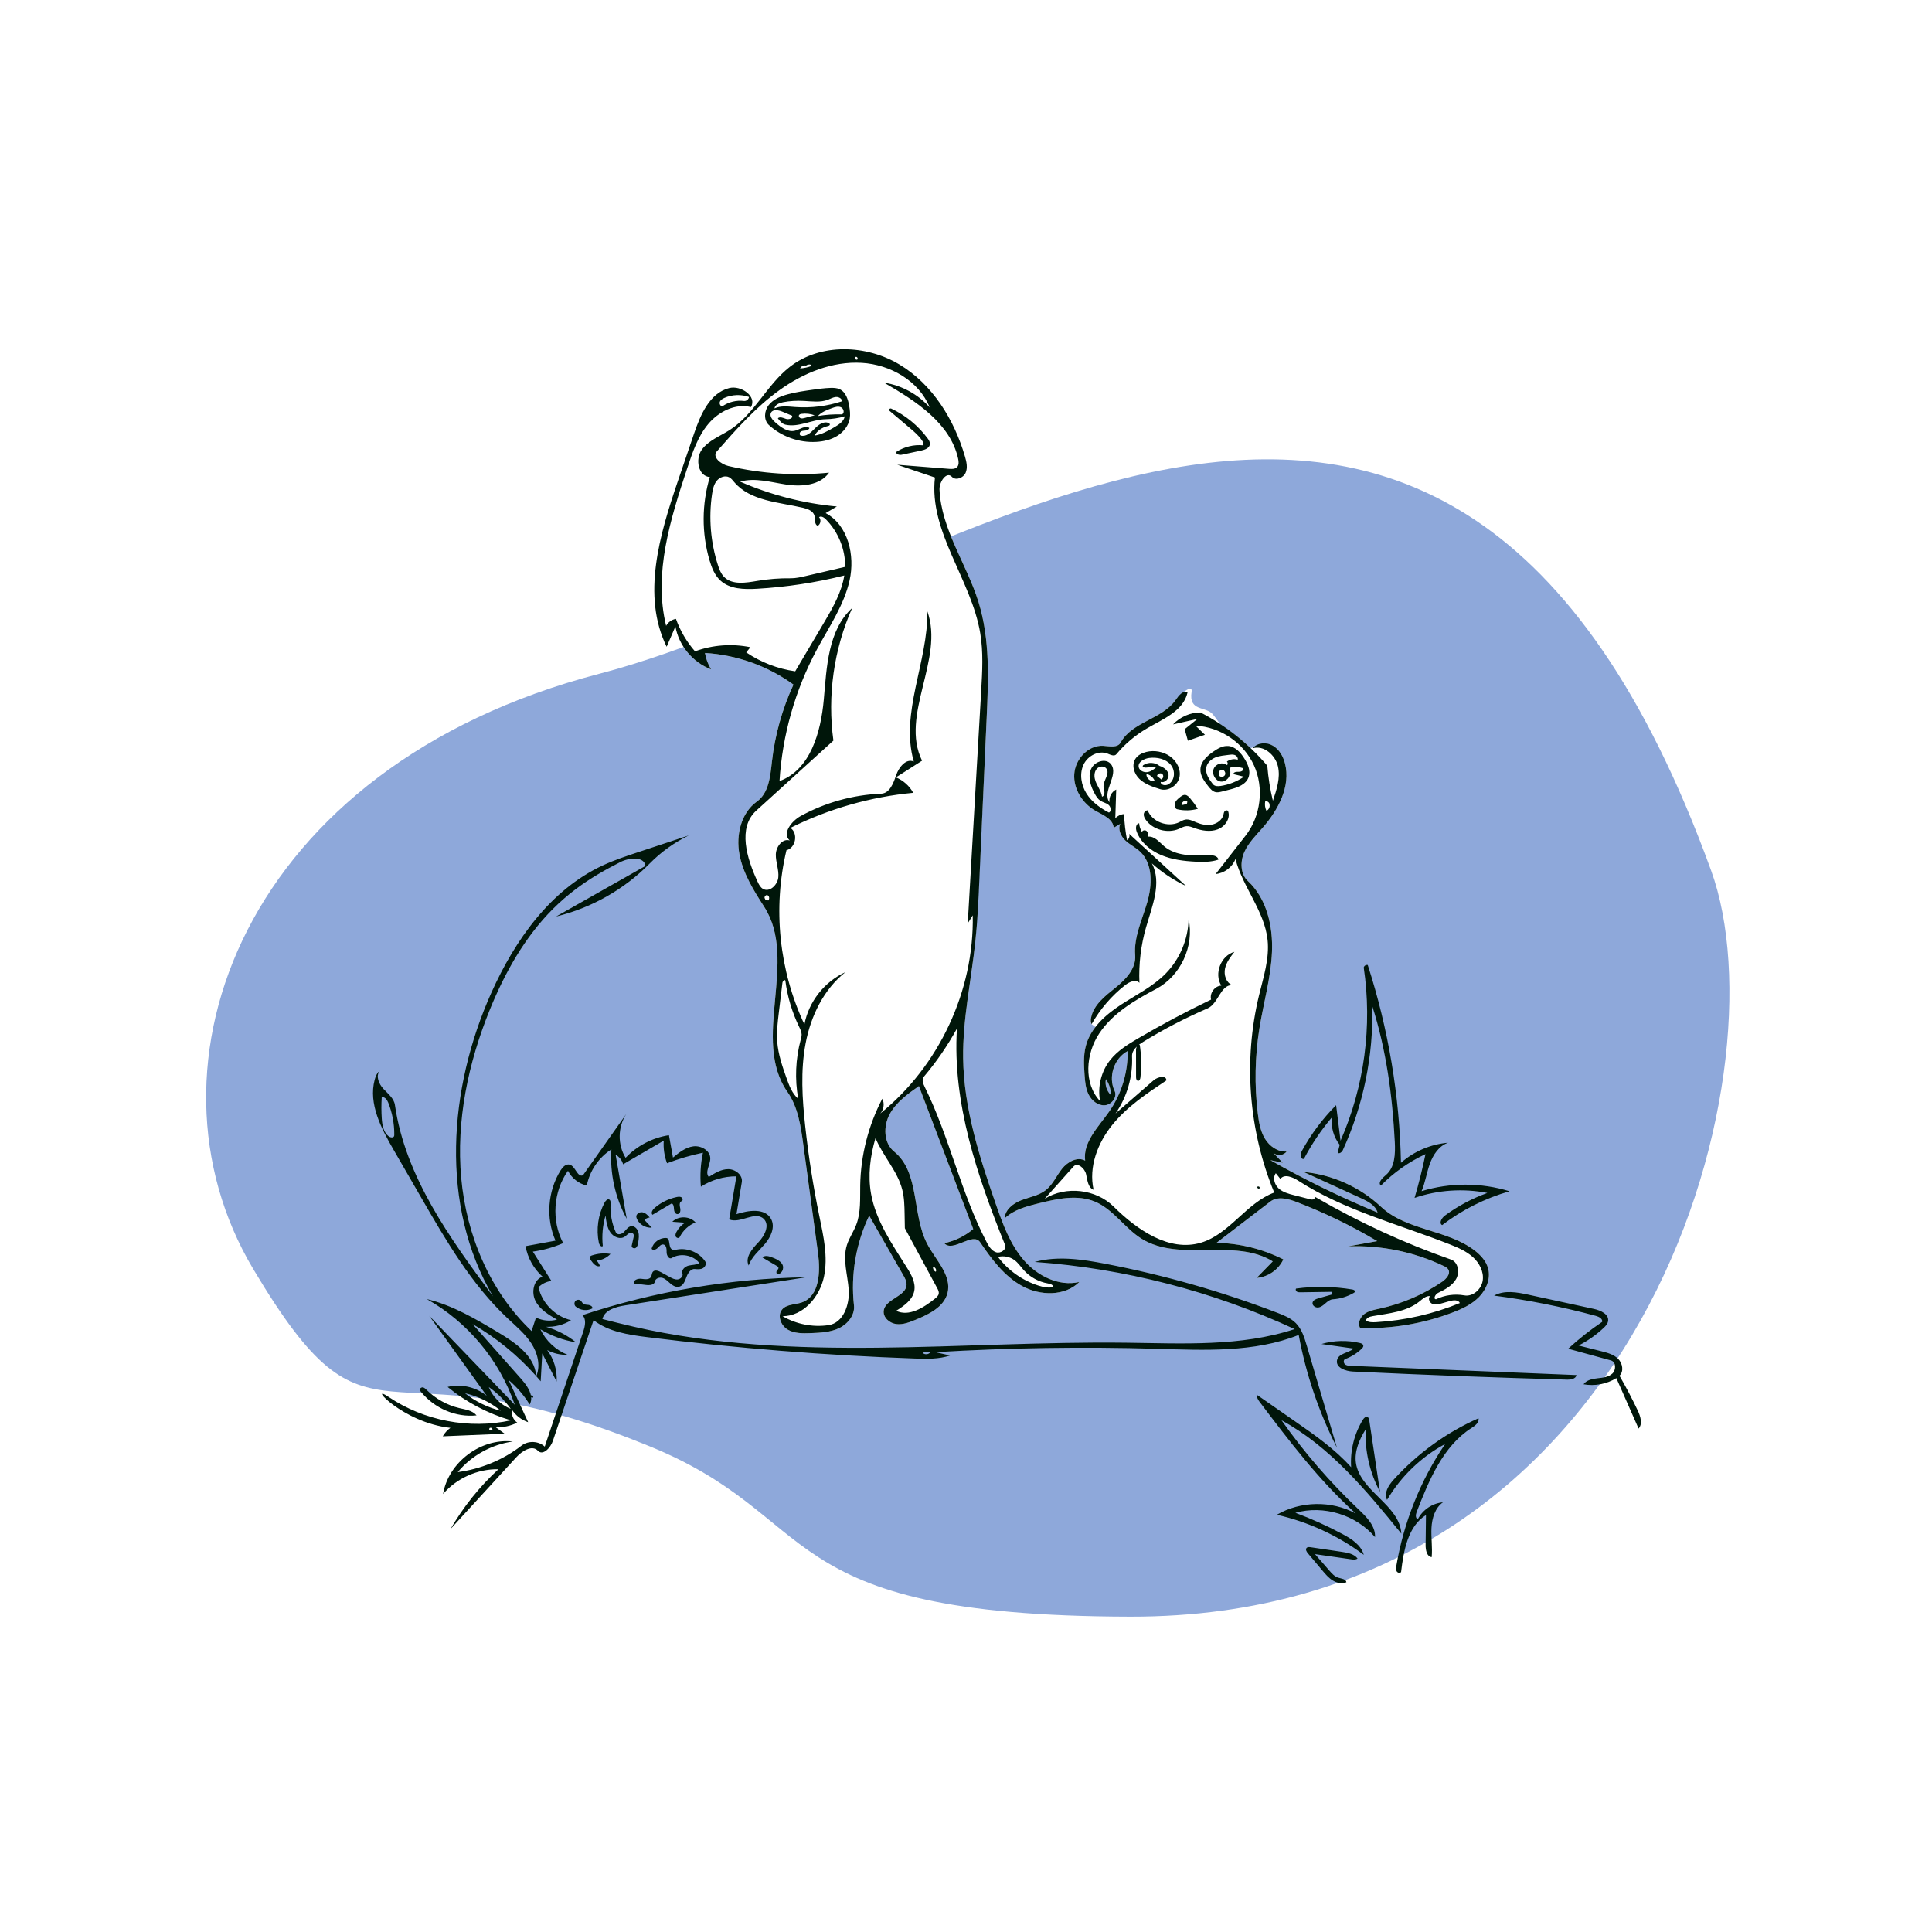 <svg width="750" height="750" viewBox="0 0 750 750" fill="none" xmlns="http://www.w3.org/2000/svg">
<rect width="750" height="750" fill="white"/>
<path fill-rule="evenodd" clip-rule="evenodd" d="M250 560.577C144.599 517.965 145.249 571.458 98.271 492.577C51.292 413.697 94.716 297.479 232.576 261.577C370.435 225.675 562 56.261 664.265 337.977C693.002 417.142 637.625 628 438.669 627.579C296.245 627.275 321.235 588.577 250 560.577Z" fill="#8ea8da"/>
<path fill-rule="evenodd" clip-rule="evenodd" d="M423.759 397.577C423.262 397.186 423.39 395.989 423.538 395.183C424.475 390.071 428.994 386.648 432.98 383.455C436.965 380.261 441.089 375.971 440.675 370.786C440.116 363.781 443.344 357.138 445.315 350.409C447.286 343.68 447.635 335.39 442.612 330.634C440.872 328.986 438.653 327.953 436.9 326.319C435.146 324.686 433.886 322.035 434.883 319.826C434.034 320.335 433.184 320.844 432.335 321.354C432.098 317.938 428.217 316.418 425.298 314.782C420.29 311.975 416.628 306.306 417.03 300.447C417.432 294.588 422.542 289.192 428.233 289.522C430.677 289.664 433.815 290.437 435.029 288.247C439.513 280.158 451.143 279.226 456.424 271.665C457.575 270.017 463.127 265.098 462.579 268.577C461.361 276.312 468.137 274.068 470.809 277.306C482.459 291.42 483.357 312.808 481.255 333.077C476.759 376.449 449.951 418.183 423.759 397.577Z" fill="white"/>
<path fill-rule="evenodd" clip-rule="evenodd" d="M455.382 281.22C458.095 278.302 462.049 276.577 466.033 276.577C472.617 279.99 479.129 284.607 485.569 290.428C489.607 288.83 492.453 288.505 494.106 289.454C496.585 290.877 498.104 293.577 498.823 296.344C501.128 305.218 496.225 314.399 490.193 321.302C487.562 324.312 484.63 327.188 483.019 330.848C481.408 334.507 481.48 339.28 484.412 341.998C491.743 348.792 494.189 359.511 493.78 369.499C493.371 379.487 490.523 389.195 488.929 399.064C487.159 410.016 486.938 421.218 488.274 432.232C488.687 435.633 489.281 439.114 491.057 442.044C492.833 444.974 496.048 447.263 499.464 447.011C498.254 448.742 495.338 448.862 493.989 447.236C495.317 448.617 496.645 449.997 497.973 451.378C496.366 451.041 494.76 450.704 493.154 450.368C506.582 458.002 520.487 464.796 534.762 470.695C533.928 467.89 530.987 466.364 528.326 465.147C520.895 461.749 513.464 458.35 506.033 454.952C517.196 455.964 527.976 460.813 536.141 468.495C545.977 477.749 561.897 477.231 572.563 485.514C574.85 487.291 576.908 489.558 577.676 492.351C578.754 496.274 577.028 500.565 574.186 503.476C571.344 506.388 567.54 508.146 563.735 509.588C552.368 513.894 540.145 515.926 527.997 515.528C526.966 513.716 527.996 511.303 529.674 510.065C531.351 508.828 533.488 508.449 535.525 508.011C544.194 506.146 552.495 502.585 559.819 497.587C561.465 496.464 563.251 494.448 562.195 492.759C561.803 492.131 561.106 491.774 560.438 491.455C548.936 485.964 536.086 483.324 523.351 483.835C527.111 483.156 530.87 482.476 534.629 481.797C524.693 475.869 514.248 470.796 503.446 466.652C500.088 465.363 496 464.255 493.145 466.444C486.178 471.787 479.21 477.13 472.243 482.473C481.227 482.631 490.168 484.841 498.192 488.886C496.356 492.899 492.23 495.762 487.829 496.076C489.911 493.94 491.994 491.805 494.076 489.669C479.245 480.475 458.093 490.084 443.241 480.924C436.616 476.838 432.225 469.475 425.043 466.475C418.193 463.613 410.389 465.358 403.181 467.14C398.454 468.309 393.488 469.607 390 473.005C390.097 469.586 393.346 467.112 396.541 465.894C399.736 464.676 403.283 464.113 405.972 462.001C408.701 459.858 410.095 456.472 412.246 453.751C414.398 451.03 418.211 448.884 421.251 450.555C420.314 443.329 426.453 437.436 430.614 431.456C435.354 424.645 437.887 416.323 437.746 408.026C432.466 410.833 430.091 418.068 432.682 423.459C433.832 425.853 431.541 428.874 428.892 429.063C426.243 429.252 423.812 427.302 422.615 424.931C421.417 422.56 421.199 419.831 421.02 417.181C420.767 413.436 420.557 409.613 421.521 405.986C423.348 399.113 429.08 394.002 435.028 390.107C440.976 386.212 447.507 383.026 452.494 377.957C457.995 372.366 461.254 364.628 461.413 356.785C463.707 367.236 458.535 280.507 455.382 281.22ZM431.189 425.025C431.245 422.864 430.574 420.69 429.31 418.937C428.869 421.108 429.602 423.48 431.189 425.025Z" fill="white"/>
<path fill-rule="evenodd" clip-rule="evenodd" d="M356.72 421.616C352.387 424.66 347.902 427.87 345.381 432.518C342.859 437.166 342.976 443.693 347.09 447.027C357.158 455.185 353.938 471.429 359.948 482.89C363.246 489.18 369.594 495.138 367.813 502.009C366.418 507.393 360.627 510.205 355.467 512.325C353.045 513.32 350.482 514.336 347.884 513.998C345.285 513.659 342.739 511.426 343.059 508.835C343.633 504.199 351.777 503.36 351.922 498.692C351.963 497.381 351.291 496.165 350.639 495.026C346.231 487.324 341.823 479.622 337.415 471.92C332.259 482.685 330.189 494.896 331.51 506.75C331.925 510.47 329.141 513.955 325.757 515.58C322.373 517.206 318.496 517.379 314.742 517.523C311.666 517.64 308.393 517.711 305.752 516.136C303.111 514.561 301.631 510.678 303.619 508.337C305.407 506.23 308.687 506.513 311.297 505.588C318.227 503.131 318.524 493.608 317.538 486.345C315.635 472.313 313.731 458.281 311.827 444.249C310.863 437.143 309.786 429.737 305.671 423.854C291.52 403.62 310.035 372.763 296.655 352.015C292.547 345.645 288.416 339.034 287.04 331.588C285.664 324.142 287.659 315.58 293.833 311.165C298.466 307.853 299.023 301.359 299.657 295.712C300.818 285.37 303.655 275.216 308.025 265.764C298.059 258.521 285.979 254.203 273.665 253.482C274.046 255.724 274.859 257.894 276.045 259.837C268.957 257.184 263.495 250.614 262.197 243.182C261.062 245.808 259.928 248.435 258.793 251.062C249.035 231.179 256.058 207.559 263.202 186.602C265.282 180.5 267.362 174.398 269.442 168.296C271.944 160.954 275.523 152.572 283.064 150.657C287.705 149.478 293.961 153.935 291.512 158.036C285.426 156.511 288.726 162.636 291.019 160.045C296.22 154.166 300.461 147.181 306.686 142.361C318.555 133.173 336.214 133.758 349.099 141.469C361.983 149.18 370.425 162.856 374.604 177.241C375.209 179.323 375.721 181.624 374.825 183.599C373.929 185.574 370.996 186.679 369.514 185.092C367.45 182.881 364.583 187.06 364.718 190.077C365.413 205.537 375.277 218.939 379.866 233.724C384.341 248.143 383.704 263.577 383.025 278.655C382.079 299.623 379.465 357.635 378.616 365.633C377.016 380.702 373.689 395.654 373.892 410.805C374.154 430.274 380.224 449.157 386.624 467.554C389.287 475.209 392.127 483.033 397.426 489.179C402.724 495.326 411.085 499.519 419 497.661C413.385 503.274 403.795 503.077 396.825 499.259C389.854 495.442 384.947 488.811 380.489 482.249C377.644 478.061 369.909 486.393 366.55 482.603C370.683 481.739 374.591 479.83 377.807 477.104C370.778 458.608 363.749 440.112 356.72 421.616ZM320.623 201.614C319.903 200.886 318.781 200.165 317.943 200.754C318.866 201.685 318.592 203.482 317.434 204.098C316.055 203.595 316.546 201.559 316.16 200.148C315.664 198.333 313.56 197.544 311.722 197.116C302.286 194.916 291.313 194.54 285.043 187.178C284.46 186.493 283.909 185.74 283.118 185.308C281.501 184.426 279.368 185.243 278.22 186.68C277.072 188.117 276.686 190.003 276.418 191.82C275.062 201.023 275.851 210.533 278.706 219.389C279.221 220.987 279.831 222.611 280.979 223.84C284.118 227.198 289.546 226.255 294.086 225.484C298.311 224.767 302.602 224.433 306.887 224.488C308.874 224.513 310.831 224.062 312.766 223.612C317.878 222.425 322.991 221.238 328.104 220.051C328.168 213.248 325.414 206.461 320.623 201.614Z" fill="white"/>
<path fill-rule="evenodd" clip-rule="evenodd" d="M508.796 600.632L520.962 602.432C523.188 602.761 525.647 603.221 527 604.989C526.377 605.533 525.431 605.448 524.606 605.329C519.899 604.655 515.192 603.98 510.485 603.306L516.085 609.74C517.05 610.848 518.089 612.006 519.504 612.447C520.744 612.833 522.522 612.955 522.67 614.224C520.965 614.939 518.939 614.498 517.367 613.532C515.795 612.566 514.585 611.138 513.403 609.734C511.503 607.479 509.604 605.223 507.704 602.967C507.207 602.377 506.704 601.503 507.211 600.922C507.577 600.503 508.239 600.55 508.796 600.632ZM573.947 550.577C574.322 552.199 572.644 553.454 571.263 554.33C560.193 561.354 554.718 574.617 549.906 587.041C549.534 588.002 549.437 589.51 550.432 589.665C552.36 586.035 556.143 583.518 560.155 583.195C557.11 585.318 555.891 589.355 555.7 593.132C555.509 596.909 556.128 600.705 555.782 604.47C553.889 604.286 553.401 601.703 553.424 599.749C553.47 595.882 553.515 592.014 553.561 588.147C546.568 592.454 544.888 601.926 543.902 610.243C543.513 610.834 542.526 610.579 542.183 609.959C541.84 609.338 541.943 608.569 542.061 607.866C544.923 590.938 551.432 574.671 560.986 560.571C551.756 565.518 543.877 573.096 538.464 582.236C537.078 579.652 539.054 576.568 541.011 574.409C550.23 564.24 561.524 556.068 573.947 550.577ZM488.082 541.577C492.957 544.966 497.832 548.355 502.707 551.744C510.438 557.119 518.247 562.562 524.515 569.587C524.084 563.168 525.696 556.628 529.062 551.145C529.46 550.496 530.159 549.771 530.853 550.085C531.343 550.307 531.484 550.924 531.564 551.456C532.945 560.669 534.326 569.882 535.707 579.095C531.738 571.717 529.795 563.263 530.142 554.894C527.726 558.777 525.746 563.258 526.357 567.789C527.848 578.845 543.384 584.21 544 595.35C530.458 578.667 516.368 561.61 497.483 551.347C506.276 563.832 516.315 575.441 527.402 585.945C530.531 588.909 534.006 592.391 533.783 596.693C526.408 588.027 513.818 584.187 502.857 587.26C509.155 589.599 515.292 592.368 521.212 595.543C524.686 597.405 528.381 599.776 529.418 603.577C519.423 596.099 507.832 590.761 495.649 588.026C504.872 582.654 516.9 582.456 526.294 587.524C512.103 574.734 500.484 559.402 488.957 544.17C488.383 543.411 487.776 542.478 488.082 541.577ZM429.051 490.585C451.841 494.954 474.243 501.341 495.908 509.647C498.476 510.631 501.113 511.694 503.048 513.645C505.358 515.975 506.367 519.257 507.297 522.401C511.198 535.596 515.099 548.792 519 561.987C511.984 548.212 506.968 533.423 504.157 518.226C486.883 525.114 467.632 524.14 449.039 523.598C420.392 522.762 391.707 523.202 363.098 524.917C365.009 525.345 366.92 525.773 368.831 526.2C364.468 527.661 359.754 527.541 355.155 527.379C320.446 526.153 285.791 523.385 251.327 519.087C243.98 518.171 236.257 517.03 230.421 512.48L214.633 559.334C213.732 562.008 210.749 565.244 208.819 563.183C206.554 560.765 202.637 563.284 200.399 565.727C191.894 575.011 183.389 584.294 174.884 593.577C179.867 584.956 186.166 577.094 193.496 570.347C185.386 570.201 177.287 573.826 172 579.967C174.03 567.685 186.678 558.164 199.062 559.594C190.803 560.733 183.026 565.056 177.707 571.466C186.683 570.299 195.332 566.705 202.486 561.167C205.064 559.172 209.086 559.355 211.47 561.577C216.445 546.708 221.419 531.84 226.393 516.972C227.114 514.818 227.716 512.12 226.079 510.544C254.073 501.277 283.485 496.298 312.973 495.833C289.534 499.472 266.095 503.112 242.655 506.751C239.051 507.31 234.706 508.514 233.856 512.056C237.9 513.082 241.943 514.107 246.01 515.036C308.243 529.252 373.094 520.473 436.931 521.242C458.997 521.507 481.624 522.848 502.586 515.961C470.897 501.277 436.522 492.393 401.677 489.882C410.56 487.448 420.004 488.851 429.051 490.585ZM165.686 504.304C175.739 506.705 184.778 512.086 193.638 517.392C200.184 521.312 207.478 526.406 208.115 533.922L208.132 534.185L207.949 533.977C200.925 526.074 192.62 519.301 183.452 514.007C189.752 521.117 196.053 528.227 202.353 535.336C203.982 537.175 205.676 539.484 206.115 541.773C206.202 541.667 206.338 541.597 206.493 541.61L206.445 541.577C206.906 541.699 207.146 542.217 206.905 542.57C206.657 542.599 206.385 542.542 206.201 542.407C206.287 543.373 206.123 544.33 205.61 545.236C203.413 541.67 200.65 538.45 197.454 535.734C199.982 541.188 202.509 546.643 205.037 552.098C202.466 551.246 200.202 549.503 198.728 547.239C198.391 549.118 199.224 551.157 200.783 552.267C198.209 553.559 195.298 554.177 192.42 554.043C193.579 554.883 194.739 555.723 195.899 556.563L171.881 557.577C172.62 556.284 173.644 555.154 174.859 554.29C156.136 552.283 142.451 536.616 150.84 542.276C164.569 551.537 182.165 554.905 198.362 551.372C189.396 548.761 180.971 544.324 173.758 538.413C178.872 537.156 184.538 538.39 188.67 541.639L188.968 541.879L177.802 526.346C174.08 521.168 170.357 515.989 166.634 510.811C177.695 522.307 188.755 533.803 199.816 545.299C193.967 528.106 181.567 513.212 165.686 504.304ZM190.568 554.188L190.455 554.316C190.09 554.048 189.725 554.803 190.05 555.118C190.453 555.246 190.923 555.138 191.229 554.847C191.009 554.627 190.789 554.407 190.568 554.188ZM593.369 502.61C601.847 504.452 610.325 506.294 618.803 508.136C621.403 508.7 624.691 510.215 624.255 512.874C624.078 513.958 623.269 514.811 622.472 515.556C619.58 518.261 616.31 520.55 612.791 522.331L621.633 524.547C623.978 525.135 626.444 525.79 628.163 527.51C629.882 529.23 630.447 532.388 628.684 534.062C631.209 538.441 633.561 542.922 635.733 547.491C636.812 549.76 637.765 552.714 636.093 554.577C633.217 548.048 630.34 541.519 627.464 534.991C623.686 537.308 619.064 538.173 614.719 537.376C615.932 535.708 618.173 535.265 620.205 535.041C622.237 534.818 624.45 534.614 625.938 533.194C627.426 531.773 627.346 528.659 625.373 528.119C619.838 526.604 614.304 525.09 608.769 523.575C612.9 519.772 617.313 516.285 621.96 513.153C622.2 511.923 620.714 511.15 619.519 510.827C606.538 507.319 593.326 504.688 580 502.957C583.997 500.732 588.91 501.642 593.369 502.61ZM164.152 538.588C164.719 538.68 165.169 539.13 165.593 539.546C169.171 543.057 173.626 545.529 178.363 546.633C180.731 547.185 183.378 547.519 185 549.453C176.979 550.302 168.66 546.758 163.365 540.233C163.21 540.042 163.052 539.837 163.01 539.588C162.908 538.982 163.584 538.497 164.152 538.588ZM180.519 540.86C184.585 544.072 189.349 546.402 194.387 547.643C190.369 544.362 185.582 542.021 180.519 540.86ZM189.753 538.462C191.257 542.288 194.426 545.431 198.274 546.912C195.942 543.641 193.047 540.77 189.753 538.462ZM267.372 324.322C261.738 327.065 256.579 330.773 252.19 335.234C242.321 345.267 229.589 352.475 215.884 355.785L250.58 336.15C250.029 332.338 244.291 332.905 240.841 334.644C234.859 337.659 229.034 341.02 223.675 345.032C220.495 347.413 217.485 350.02 214.676 352.825C203.687 363.8 195.954 377.635 190.124 392.006C181.746 412.657 177.028 435.088 179.038 457.271C181.048 479.454 190.167 501.363 206.367 516.717C206.935 514.97 207.502 513.222 208.07 511.475C210.566 512.715 213.524 513.005 216.214 512.273C212.987 510.402 209.592 508.36 207.885 505.052C206.178 501.745 207.083 496.825 210.605 495.589C207.171 492.52 204.812 488.281 204.018 483.755C207.892 483.043 211.766 482.331 215.64 481.619C211.841 472.934 212.601 462.413 217.609 454.358C218.394 453.095 219.661 451.736 221.107 452.099C223.417 452.679 224.093 457.147 226.297 456.248L234.91 444.066L243.249 432.27L243.112 432.473C239.818 437.461 239.688 444.378 242.863 449.456C247.289 444.788 253.308 441.646 259.68 440.679C260.203 443.574 260.726 446.47 261.249 449.366C263.595 447.423 266.118 445.401 269.144 445.011C272.17 444.621 275.716 446.653 275.73 449.692C275.742 452.194 273.545 454.974 275.152 456.897C277.472 455.403 279.967 453.856 282.729 453.865C285.491 453.874 288.421 456.189 287.969 458.904C287.28 463.045 286.591 467.186 285.901 471.327C290.585 469.8 296.97 468.882 299.326 473.193C301.02 476.295 299.256 480.169 296.961 482.861C294.666 485.552 291.737 487.917 290.64 491.275C289.118 488.148 291.982 484.786 294.393 482.275C296.805 479.765 298.971 475.575 296.462 473.16C293.115 469.938 287.352 475.169 283.063 473.368C283.998 467.796 284.933 462.223 285.868 456.651C281.015 456.633 276.164 458.045 272.084 460.663C271.702 456.26 271.97 451.803 272.877 447.477C268.133 448.471 263.468 449.843 258.942 451.573C257.89 448.78 257.453 445.759 257.668 442.784L241.887 451.978C241.475 450.42 240.403 449.047 238.989 448.265C240.424 456.555 241.859 464.845 243.293 473.135C238.808 464.955 236.717 455.49 237.341 446.19C232.431 449.327 228.896 454.526 227.792 460.232C224.669 459.519 221.913 457.353 220.491 454.494C214.749 462.543 213.997 473.842 218.623 482.576C214.876 484.206 210.902 485.319 206.85 485.872L214.052 497.256C212.171 497.501 210.379 498.375 209.032 499.705C210.397 505.869 215.516 511.049 221.683 512.506C218.795 514.31 215.345 515.21 211.939 515.048C216.172 516.271 220.158 518.335 223.594 521.085C218.714 520.309 213.989 518.578 209.767 516.021C211.881 520.481 215.732 524.096 220.328 525.935C217.586 526.044 214.817 525.398 212.409 524.088C215.033 527.563 216.359 531.988 216.075 536.327C214.218 532.687 212.36 529.047 210.502 525.407C210.298 529.014 210.095 532.622 209.891 536.229C209.467 535.722 209.038 535.219 208.604 534.721L208.17 534.228L208.271 533.989C209.886 529.931 208.652 525.164 206.253 521.485C203.792 517.711 200.25 514.793 196.967 511.702C183.007 498.563 173.228 481.726 163.649 465.146C160.045 458.907 156.441 452.669 152.837 446.43C147.998 438.054 142.984 428.538 145.442 419.189C145.793 417.852 146.349 416.48 147.466 415.66C145.731 417.624 147.047 420.751 148.829 422.673C150.611 424.595 152.937 426.366 153.311 428.955C157.326 456.777 174.622 480.641 191.386 503.252C170.685 467.966 174.052 422.535 190.806 385.229C199.921 364.933 213.665 345.465 233.871 336.016C238.371 333.911 243.102 332.346 247.819 330.787C254.337 328.632 260.854 326.477 267.372 324.322ZM527.902 521.348C528.466 521.48 529.129 521.735 529.234 522.317C529.323 522.809 528.95 523.252 528.594 523.594C526.765 525.347 524.583 526.713 522.223 527.581C521.479 527.855 521.501 529.05 522.09 529.588C522.68 530.126 523.539 530.185 524.329 530.218C553.553 531.412 582.776 532.607 612 533.802C611.716 535.311 609.758 535.616 608.254 535.573C580.566 534.785 552.886 533.736 525.217 532.428C522.353 532.292 518.471 530.935 519.027 528.064C519.555 525.338 523.424 525.305 525.51 523.52L513 521.745C517.829 520.337 523.008 520.199 527.902 521.348ZM358.245 525.263L358.41 525.377C359.201 525.923 360.385 525.795 361.041 525.093C360.204 524.546 359.01 524.618 358.245 525.263ZM349.099 141.469C361.983 149.18 370.425 162.856 374.604 177.241C375.209 179.323 375.721 181.624 374.825 183.599C373.953 185.52 371.153 186.618 369.638 185.215L369.514 185.092C367.45 182.881 364.582 187.06 364.718 190.077C365.413 205.537 375.277 218.939 379.866 233.724C384.341 248.143 383.704 263.577 383.025 278.655C382.079 299.623 381.134 320.591 380.189 341.559C379.827 349.594 379.465 357.635 378.615 365.633C377.016 380.702 373.689 395.654 373.892 410.805C374.154 430.274 380.224 449.157 386.624 467.554C389.287 475.209 392.127 483.033 397.426 489.179C402.724 495.326 411.085 499.519 419 497.661C413.385 503.274 403.795 503.077 396.825 499.259C389.854 495.442 384.947 488.811 380.489 482.249C377.644 478.061 369.909 486.393 366.55 482.603C370.683 481.739 374.591 479.83 377.807 477.104C370.778 458.608 363.749 440.112 356.72 421.616C352.387 424.66 347.902 427.87 345.381 432.518C342.859 437.166 342.976 443.693 347.09 447.027C357.158 455.185 353.938 471.429 359.948 482.89C363.246 489.18 369.594 495.138 367.813 502.009C366.418 507.393 360.627 510.205 355.467 512.325C353.045 513.32 350.482 514.336 347.884 513.998C345.285 513.659 342.739 511.426 343.059 508.835C343.633 504.199 351.777 503.36 351.922 498.692C351.963 497.381 351.291 496.165 350.639 495.026C346.231 487.324 341.823 479.622 337.415 471.92C332.259 482.685 330.189 494.896 331.51 506.75C331.925 510.47 329.141 513.955 325.757 515.58C322.373 517.206 318.496 517.379 314.742 517.523C311.666 517.64 308.393 517.711 305.752 516.136C303.111 514.561 301.631 510.678 303.619 508.337C305.407 506.23 308.687 506.513 311.297 505.588C318.227 503.131 318.524 493.608 317.538 486.345L311.827 444.249C310.863 437.143 309.786 429.737 305.671 423.854C291.52 403.62 310.035 372.763 296.654 352.015C292.547 345.645 288.416 339.034 287.04 331.588C285.664 324.142 287.659 315.58 293.833 311.165C298.466 307.853 299.023 301.359 299.657 295.712C300.818 285.37 303.655 275.216 308.025 265.764C298.059 258.521 285.979 254.203 273.665 253.482C274.046 255.724 274.859 257.894 276.045 259.837C268.957 257.184 263.495 250.614 262.197 243.182C261.062 245.808 259.928 248.435 258.793 251.062C249.035 231.179 256.058 207.559 263.202 186.602C265.282 180.5 267.362 174.398 269.442 168.296C271.944 160.954 275.523 152.572 283.064 150.657C287.705 149.478 293.961 153.935 291.512 158.036C285.425 156.511 278.946 159.808 274.931 164.614C270.917 169.42 268.861 175.51 266.888 181.445C260.272 201.357 253.585 222.57 258.59 242.943C259.352 241.526 260.805 240.498 262.399 240.248C264.044 244.861 266.571 249.161 269.803 252.848C276.637 250.342 284.178 249.782 291.31 251.25C290.767 251.917 290.223 252.585 289.68 253.252C295.346 257.105 301.908 259.64 308.699 260.601C312.351 254.424 316.002 248.247 319.654 242.071L320.326 240.931C323.575 235.409 326.739 229.703 327.756 223.402C316.653 226.176 305.287 227.905 293.86 228.558C288.879 228.842 283.338 228.73 279.668 225.362C277.438 223.316 276.281 220.373 275.43 217.474C272.355 207.001 272.4 195.639 275.56 185.19C271.068 184.923 269.804 178.271 272.41 174.616C275.016 170.962 279.55 169.328 283.328 166.894C292.866 160.747 297.716 149.305 306.686 142.361C318.555 133.173 336.214 133.758 349.099 141.469ZM466.033 276.577C475.909 281.696 484.771 288.764 491.959 297.257C492.329 301.837 493.055 306.388 494.13 310.856C495.603 306.563 497.095 302 496.113 297.569C495.131 293.139 490.632 289.161 486.29 290.477C488.096 288.261 491.627 288.031 494.106 289.454C496.585 290.877 498.104 293.577 498.823 296.344C501.128 305.218 496.225 314.399 490.193 321.302C487.562 324.312 484.63 327.188 483.019 330.848C481.408 334.507 481.48 339.28 484.412 341.998C491.743 348.792 494.189 359.511 493.78 369.499C493.371 379.487 490.523 389.195 488.929 399.064C487.159 410.016 486.938 421.218 488.274 432.232C488.687 435.633 489.281 439.114 491.057 442.044C492.833 444.974 496.048 447.263 499.464 447.011C498.368 448.58 495.869 448.826 494.407 447.648L494.278 447.536L495.981 449.307C496.645 449.997 497.309 450.687 497.973 451.378C496.366 451.041 494.76 450.704 493.154 450.368C506.582 458.002 520.487 464.796 534.762 470.695C533.928 467.89 530.987 466.364 528.326 465.147C520.895 461.749 513.464 458.35 506.033 454.952C517.196 455.964 527.976 460.813 536.141 468.495C545.977 477.749 561.897 477.231 572.563 485.514C574.85 487.291 576.908 489.558 577.676 492.35C578.754 496.274 577.028 500.565 574.186 503.476C571.344 506.388 567.54 508.146 563.735 509.588C552.368 513.894 540.145 515.926 527.997 515.528C526.966 513.716 527.996 511.303 529.674 510.065C531.351 508.828 533.488 508.449 535.525 508.011C544.194 506.146 552.495 502.585 559.819 497.587C561.465 496.464 563.251 494.448 562.195 492.759C561.803 492.131 561.106 491.774 560.438 491.455C548.936 485.964 536.086 483.324 523.351 483.835L534.629 481.797C524.693 475.869 514.248 470.796 503.446 466.652C500.088 465.363 496 464.255 493.145 466.444C486.178 471.787 479.21 477.13 472.243 482.473C481.227 482.631 490.168 484.841 498.192 488.886C496.356 492.899 492.23 495.762 487.829 496.076C489.911 493.94 491.994 491.805 494.076 489.669C479.245 480.475 458.093 490.084 443.241 480.924C436.616 476.838 432.225 469.475 425.043 466.475C418.193 463.613 410.389 465.358 403.181 467.14C398.454 468.309 393.488 469.607 390 473.005C390.097 469.586 393.346 467.112 396.541 465.894C399.736 464.676 403.283 464.113 405.972 462.001C408.701 459.858 410.095 456.472 412.246 453.751C414.398 451.03 418.211 448.884 421.251 450.555C420.314 443.329 426.453 437.436 430.614 431.456C435.354 424.645 437.887 416.323 437.746 408.026C432.466 410.832 430.091 418.068 432.682 423.459C433.832 425.853 431.541 428.874 428.892 429.063C426.243 429.251 423.812 427.302 422.615 424.931C421.417 422.56 421.199 419.831 421.02 417.181C420.767 413.436 420.557 409.613 421.521 405.986C423.348 399.113 429.08 394.002 435.028 390.107C440.976 386.212 447.507 383.026 452.494 377.957C457.995 372.366 461.254 364.628 461.413 356.785C463.707 367.236 458.296 378.896 448.834 383.888C440.468 388.302 431.962 393.306 426.722 401.183C421.481 409.06 420.552 420.592 427.058 427.46C425.991 421.879 427.483 415.861 431.032 411.424C433.906 407.833 437.924 405.369 441.895 403.048C451.103 397.667 460.529 392.657 470.14 388.035C469.488 385.556 471.542 382.742 474.101 382.608C471.209 378.002 473.954 370.947 479.198 369.509C477.652 371.483 476.06 373.551 475.547 376.006C475.034 378.46 475.958 381.411 478.265 382.391C473.724 382.421 472.94 389.659 468.769 391.457C460.183 395.159 451.864 399.48 443.896 404.374C443.308 404.736 442.701 405.136 442.133 405.578C442.242 405.577 442.357 405.608 442.477 405.675C443.085 409.842 443.163 414.085 442.709 418.271C442.645 418.854 442.387 419.604 441.796 419.576C441.195 419.548 441.019 418.754 441.018 418.156L441 407.542C440.999 407.143 441.107 406.675 441.292 406.296C440.186 407.342 439.388 408.59 439.455 410.076C439.806 417.896 437.52 425.812 433.054 432.24C437.986 427.945 442.917 423.651 447.849 419.356C449.435 417.975 452.831 417.317 452.789 419.42C445.236 424.444 437.561 429.578 431.839 436.617C426.117 443.656 422.543 453.023 424.532 461.875C422.324 461.05 422.13 458.1 421.607 455.8C421.085 453.501 418.286 451.097 416.716 452.855C412.996 457.022 409.276 461.189 405.555 465.356C413.79 460.258 425.447 461.588 432.323 468.41C441.434 477.45 453.853 486.054 466.162 482.422C477.282 479.141 483.783 466.982 494.653 462.945C484.717 438.895 482.619 411.677 488.753 386.388C490.474 379.292 492.843 372.123 492.071 364.862C490.874 353.61 482.421 344.424 479.608 333.464C478.406 336.636 475.294 338.995 471.916 339.293C475.784 334.336 479.653 329.378 483.522 324.421C489.441 316.835 490.772 305.917 486.805 297.15C482.838 288.383 473.732 282.169 464.122 281.721C465.333 282.894 466.545 284.067 467.756 285.24C465.548 286.008 463.341 286.776 461.133 287.545C460.718 286.057 460.304 284.57 459.889 283.083C461.54 281.748 463.19 280.414 464.841 279.08C461.688 279.794 458.535 280.507 455.382 281.22C458.095 278.302 462.049 276.577 466.033 276.577ZM302.639 151.419C293.375 158.066 285.766 166.702 278.245 175.26C276.356 177.479 279.918 180.242 282.761 180.906C295.53 183.889 308.792 184.766 321.844 183.491C318.357 188.417 311.251 189.014 305.268 188.118C299.284 187.221 293.137 185.321 287.318 186.975C299.215 192.155 311.947 195.425 324.875 196.621L320.515 199.173C329.28 203.888 331.973 215.611 329.807 225.299C327.642 234.986 321.812 243.376 317.115 252.128C308.674 267.856 303.688 285.413 302.607 303.215C314.587 298.873 318.675 284.19 319.8 271.538C320.925 258.886 321.438 244.649 330.807 236.035C323.686 252.082 321.136 270.113 323.528 287.496C313.546 296.561 303.564 305.625 293.582 314.689C286.27 321.328 289.911 333.258 294.063 342.204C294.568 343.292 295.13 344.445 296.165 345.056C298.731 346.571 301.874 343.516 302.141 340.557C302.409 337.597 301.124 334.691 301.174 331.72C301.225 328.748 303.741 325.353 306.576 326.278C303.501 323.568 307.237 318.751 310.833 316.777C320.384 311.535 331.169 308.542 342.065 308.11C345.35 307.98 346.822 304.074 347.867 300.968C348.911 297.862 351.746 294.279 354.733 295.647C349.33 276.719 360.263 257.017 360.004 237.34C366.636 255.909 349.256 277.595 357.943 295.303C354.562 297.462 351.181 299.622 347.799 301.782C350.635 302.934 353.05 305.086 354.513 307.766C337.957 309.326 321.698 313.972 306.828 321.392C309.942 323.43 308.931 329.188 305.307 330.05C299.934 352.515 302.432 376.769 312.273 397.678C313.905 388.895 320.049 381.068 328.212 377.375C319.731 384.077 314.749 394.441 312.737 405.038C310.726 415.635 311.424 426.549 312.594 437.271C313.866 448.921 315.686 460.511 318.047 471.991C319.655 479.809 321.518 487.875 319.853 495.681C318.188 503.487 311.802 510.959 303.792 510.952C309.115 514.069 315.516 515.314 321.624 514.423C327.397 513.581 329.874 506.462 329.469 500.663C329.064 494.863 327.038 488.934 328.752 483.377C329.605 480.611 331.329 478.193 332.375 475.494C334.252 470.654 333.839 465.287 333.934 460.1C334.146 448.449 337.108 436.856 342.512 426.521C343.447 428.359 343.109 430.761 341.702 432.271C364.55 413.85 378.199 384.615 377.619 355.337L375.679 358.449C377.42 328.344 379.162 298.24 380.904 268.136C381.334 260.69 381.762 253.171 380.535 245.813C377.052 224.915 360.506 206.417 362.946 185.373C358.066 183.719 353.185 182.064 348.304 180.41C355.011 180.942 361.717 181.475 368.423 182.007C369.521 182.094 370.778 182.124 371.539 181.331C372.318 180.518 372.203 179.223 371.964 178.125C368.95 164.287 355.486 155.653 343.19 148.552C349.974 149.571 356.36 153.035 360.901 158.158C356.756 147.883 345.604 141.505 334.508 140.859C323.111 140.195 311.904 144.772 302.639 151.419ZM551.043 505.216C546.035 509.266 539.176 509.82 532.833 510.934C531.744 511.125 530.431 511.558 530.254 512.65C531.41 513.367 532.863 513.339 534.221 513.261C545.362 512.618 556.392 510.099 566.708 505.842C566.128 504.509 564.209 504.68 562.811 505.076C561.765 505.372 560.718 505.668 559.672 505.965C558.48 506.302 557.176 506.635 556.034 506.153C554.892 505.672 554.24 503.979 555.173 503.163C553.601 502.949 552.277 504.218 551.043 505.216ZM339.868 441.806C337.799 448.808 336.866 456.253 338.143 463.44C340.012 473.951 346.364 483.022 352.052 492.068C353.797 494.845 355.563 498.008 354.902 501.218C354.186 504.697 350.904 506.958 347.889 508.85C352.889 511.263 358.578 507.618 362.917 504.162C363.575 503.637 364.279 503.039 364.423 502.211C364.555 501.452 364.177 500.708 363.81 500.03C359.627 492.282 355.444 484.535 351.262 476.788L351.166 471.34C351.111 468.173 351.051 464.972 350.276 461.9C348.425 454.566 342.756 448.8 339.868 441.806ZM225.456 504.941C225.813 505.265 226.002 505.752 226.372 506.062C226.939 506.54 227.756 506.481 228.486 506.578C229.216 506.675 230.06 507.158 229.997 507.904C227.924 509.037 225.173 508.714 223.408 507.131C222.872 506.579 222.863 505.588 223.388 505.026C223.914 504.464 224.887 504.423 225.456 504.941ZM525.007 500.589C525.482 500.669 526.094 500.945 525.988 501.415C525.935 501.65 525.712 501.799 525.505 501.919C523.047 503.35 520.255 504.202 517.418 504.386C516.39 504.452 515.516 505.11 514.725 505.788L514.545 505.944C513.707 506.674 512.801 507.448 511.698 507.567C510.595 507.685 509.328 506.775 509.539 505.683C509.725 504.716 510.832 504.282 511.777 504.015C513.486 503.532 515.196 503.049 516.906 502.566C517.135 502.264 517.219 501.857 517.128 501.488L504.818 501.669C504.349 501.676 503.851 501.675 503.453 501.425C503.056 501.176 502.839 500.58 503.144 500.223C510.395 499.253 517.792 499.377 525.007 500.589ZM495.268 455.446C493.975 457.227 494.761 459.888 496.391 461.366C498.021 462.844 500.245 463.434 502.377 463.976C504.403 464.491 506.428 465.006 508.453 465.52C509.003 465.66 509.637 465.785 510.096 465.453C510.376 465.249 510.43 464.813 510.3 464.519L510.28 464.482L511.387 465.126C527.892 474.656 545.286 482.645 563.27 488.954C566.09 489.943 566.73 493.965 565.239 496.555C563.749 499.146 560.92 500.614 558.232 501.921C557.172 502.437 556.273 504.288 557.449 504.378C560.831 502.743 564.734 502.206 568.431 502.867C571.809 503.471 575.113 500.46 575.596 497.062C576.08 493.664 574.284 490.256 571.73 487.963C569.177 485.671 565.945 484.301 562.754 483.04C542.94 475.213 521.857 469.897 503.967 458.329C501.808 456.932 498.569 455.598 497.04 457.666L495.268 455.446ZM387.407 487.92C391.298 493.118 396.846 497.066 403.044 499.046C404.934 499.65 406.956 500.077 408.896 499.662C408.86 498.715 407.652 498.376 406.715 498.213C403.185 497.6 399.877 495.779 397.478 493.127C396.273 491.795 395.275 490.248 393.831 489.177C392.022 487.837 389.596 487.385 387.407 487.92ZM258.607 480.585C260.366 480.684 259.328 484.042 260.817 484.986C261.411 485.363 262.179 485.184 262.871 485.059C266.973 484.321 271.429 486.207 273.762 489.67C274.348 490.539 273.778 491.81 272.861 492.313C271.943 492.817 270.83 492.758 269.791 492.637C268.169 492.448 267.04 494.194 266.478 495.731C265.916 497.269 265.255 499.098 263.672 499.503C262.459 499.813 261.224 499.104 260.271 498.289C259.319 497.474 258.437 496.496 257.249 496.102C256.06 495.707 254.445 496.233 254.244 497.472C254.026 498.815 252.188 498.994 250.841 498.83L246.03 498.247C245.739 496.919 247.623 496.25 248.967 496.427C250.312 496.604 252.027 496.874 252.715 495.702C253.071 495.096 252.984 494.28 253.424 493.731C254.149 492.824 255.591 493.314 256.607 493.874C257.695 494.474 258.782 495.073 259.87 495.673C260.866 496.222 261.942 496.789 263.073 496.674C264.204 496.56 265.295 495.426 264.917 494.351C264.435 492.978 265.892 491.658 267.301 491.308C268.711 490.958 270.271 491.081 271.522 490.342C269.059 487.198 264.174 486.297 260.757 488.357C259.73 488.976 258.777 487.377 258.784 486.177C258.792 484.976 258.734 483.354 257.56 483.117C256.666 482.937 255.951 483.797 255.308 484.445C254.666 485.094 253.444 485.539 252.961 484.764C253.571 482.295 256.074 480.442 258.607 480.585ZM299.444 488.008C301.119 488.63 302.938 489.375 303.74 490.913C304.542 492.452 303.389 494.856 301.621 494.551C301.341 494.168 301.329 493.623 301.591 493.23C301.807 492.906 302.199 492.65 302.21 492.266C302.221 491.874 301.829 491.596 301.479 491.391C299.653 490.318 297.826 489.245 296 488.172C296.761 487.238 298.291 487.58 299.444 488.008ZM362.19 491.821L362.199 492.168C362.227 492.826 362.662 493.449 363.27 493.704C363.706 492.948 363.065 491.831 362.19 491.821ZM237 486.775C235.555 488.285 233.613 489.212 231.619 489.341C232.156 489.964 232.594 490.688 232.912 491.471C231.569 491.977 230.308 490.58 229.456 489.336C229.126 488.853 228.796 488.158 229.157 487.703C229.3 487.523 229.518 487.441 229.726 487.371C232.07 486.582 234.575 486.377 237 486.775ZM371.48 399.299C367.835 405.934 363.525 412.205 358.635 417.989C357.734 419.055 358.341 420.661 358.959 421.911C368.553 441.308 372.974 462.961 382.987 482.145C383.85 483.798 384.917 485.57 386.7 486.131C388.483 486.692 390.86 485.02 390.163 483.291C379.34 456.454 369.686 428.167 371.48 399.299ZM236.595 465.714C237.062 466.04 237.059 466.755 237.026 467.348C236.813 471.139 237.523 474.984 239.068 478.406C239.587 479.557 241.268 479.185 242.152 478.323C243.036 477.461 243.763 476.233 244.944 476.02C246.194 475.795 247.379 476.913 247.772 478.198C248.166 479.482 247.97 480.877 247.77 482.211C247.649 483.023 247.476 483.925 246.843 484.395C246.21 484.865 245.051 484.367 245.23 483.567L245.936 480.409C246.027 480 246.116 479.552 245.945 479.173C245.654 478.528 244.776 478.466 244.174 478.783C243.572 479.1 243.123 479.671 242.556 480.056C240.743 481.289 238.188 480.224 236.919 478.374C235.651 476.523 235.337 474.142 235.063 471.869C233.948 475.674 233.585 479.727 234.005 483.688C233.441 484.274 232.647 483.261 232.477 482.441C231.38 477.174 232.196 471.482 234.718 466.804C235.118 466.063 235.923 465.247 236.595 465.714ZM270 474.544C267.333 475.615 265.096 477.687 263.849 480.241C263.571 480.809 262.593 480.603 262.335 480.027C262.076 479.451 262.314 478.782 262.609 478.223C263.376 476.77 264.54 475.522 265.947 474.647C264.298 474.525 262.649 474.402 261 474.28C263.355 471.904 267.792 472.035 270 474.544ZM249.324 470.597C250.524 470.777 251.439 471.713 252.201 472.635C251.436 472.709 250.702 473.046 250.155 473.572C251.104 474.565 252.052 475.559 253 476.553C250.405 476.807 247.754 475.046 247.049 472.598C246.72 471.458 248.123 470.418 249.324 470.597ZM530.961 374.612C538.973 399.418 543.329 425.368 543.852 451.396C548.883 446.953 555.4 444.173 562.13 443.6C558.593 444.842 556.325 448.285 555.069 451.773C553.813 455.261 553.3 458.99 551.858 462.407C562.894 459.027 574.973 459.042 586 462.448C576.545 465.146 567.617 469.627 559.841 475.577C558.489 474.825 559.667 472.802 560.911 471.885C565.929 468.185 571.502 465.215 577.392 463.104C568.023 461.262 558.158 461.932 549.134 465.025C550.79 459.42 552.205 453.747 553.376 448.025C546.921 451.026 541.022 455.188 536.059 460.245C534.769 459.089 536.644 457.28 537.974 456.171C541.551 453.189 541.699 447.891 541.463 443.28C540.55 425.428 538.167 407.549 532.704 390.505C533.216 409.717 529.27 429.032 521.253 446.55C520.881 447.364 519.605 448.176 519.324 447.327C519.573 446.357 519.822 445.387 520.071 444.417C517.722 441.43 516.609 437.524 517.038 433.767C512.842 438.728 509.194 444.14 506.179 449.875C504.851 450.219 504.734 447.993 505.385 446.8C508.936 440.296 513.426 434.291 518.679 429.024C519.251 433.626 519.824 438.228 520.396 442.83C529.639 421.824 532.796 398.254 529.402 375.602C529.521 374.927 530.289 374.439 530.961 374.612ZM264.536 464.799C265.079 465.124 265.198 466.036 264.607 466.276C263.649 466.665 263.806 467.959 264.038 468.914C264.27 469.869 264.092 471.25 263.05 471.307C262.145 471.357 261.69 470.292 261.64 469.442C261.589 468.593 261.564 467.56 260.77 467.149C258.275 468.625 255.779 470.101 253.283 471.577C252.563 470.778 253.347 469.581 254.168 468.874C256.55 466.825 259.507 465.37 262.658 464.699C263.286 464.566 263.993 464.474 264.536 464.799ZM488.943 460.824C489.162 461.189 488.688 461.87 488.539 461.438L488.535 461.396C488.279 461.385 488.042 461.089 488 460.726C488.317 460.564 488.724 460.458 488.943 460.824ZM148.189 425.995C148.015 428.719 148.019 431.454 148.201 434.177C148.372 436.721 148.847 439.534 150.867 441.1C151.51 441.598 152.655 441.809 152.974 441.063C153.051 440.88 153.056 440.676 153.057 440.478C153.089 436.213 152.28 431.943 150.689 427.983C150.25 426.888 149.306 425.606 148.189 425.995ZM303.728 381.562L302.325 393.236C301.882 396.93 301.437 400.652 301.717 404.361C302.086 409.258 303.702 413.965 305.351 418.592C306.387 421.501 307.531 424.535 309.872 426.556C308.5 418.957 308.831 411.056 310.836 403.597C311.014 402.937 311.205 402.269 311.194 401.587C311.176 400.534 310.68 399.557 310.221 398.609C307.483 392.957 305.667 386.862 304.866 380.637C304.515 380.098 303.805 380.924 303.728 381.562ZM429.31 418.937C428.869 421.108 429.602 423.48 431.189 425.025C431.245 422.864 430.574 420.69 429.31 418.937ZM461 268.842C459.361 276.05 451.408 279.161 445.159 282.815C440.716 285.413 436.711 288.802 433.375 292.788C432.582 293.735 431.126 293.023 429.996 292.568C426.463 291.148 422.181 293.401 420.577 296.943C418.972 300.484 419.726 304.826 421.802 308.096C423.879 311.367 427.105 313.695 430.496 315.447C431.56 314.931 431.234 313.167 430.306 312.423C429.378 311.678 428.134 311.487 427.147 310.827C426.23 310.213 425.602 309.239 425.054 308.263C423.415 305.348 422.241 301.759 423.505 298.652C424.769 295.545 429.443 294.075 431.378 296.791C434.322 300.923 427.654 307.381 430.703 311.432C430.412 309.445 431.533 307.327 433.312 306.503C433.194 310.219 433.077 313.935 432.959 317.651C433.85 316.706 435.089 316.117 436.365 316.03C436.491 319.441 436.88 322.841 437.526 326.188C438.303 325.682 438.665 324.59 438.351 323.7L460.438 343.948C455.628 341.704 451.137 338.732 447.154 335.159C451.129 342.693 447.251 351.802 444.886 360.024C442.883 366.985 442.013 374.29 442.324 381.543C440.899 380.024 438.423 381.146 436.79 382.424C431.539 386.53 427.083 391.712 423.759 397.577C423.353 396.872 423.39 395.989 423.538 395.183C424.475 390.071 428.994 386.648 432.98 383.455C436.965 380.261 441.089 375.971 440.675 370.787C440.116 363.781 443.344 357.138 445.315 350.409C447.286 343.68 447.635 335.39 442.612 330.634C440.872 328.986 438.653 327.953 436.9 326.32C435.146 324.686 433.886 322.035 434.883 319.827C434.034 320.336 433.184 320.845 432.335 321.354C432.098 317.938 428.217 316.418 425.298 314.782C420.29 311.975 416.628 306.306 417.03 300.447C417.432 294.588 422.542 289.192 428.233 289.522C430.677 289.664 433.815 290.437 435.029 288.248C439.513 280.158 451.143 279.226 456.424 271.665C457.575 270.018 459.303 267.81 461 268.842ZM297.081 348.973L296.946 349.255C297.378 349.357 297.81 349.46 298.242 349.562C298.808 348.96 298.682 347.77 297.896 347.513C297.11 347.256 296.36 348.568 297.081 348.973ZM442.214 319.577C442.297 320.799 442.689 322.001 443.347 323.055C443.343 322.3 444.609 322.098 445.158 322.647C445.706 323.195 445.709 324.039 445.678 324.793C448.217 324.528 450.027 326.918 451.929 328.531C456.363 332.29 462.977 332.293 468.921 331.973C470.562 331.885 472.747 332.172 473 333.709C470.209 334.655 467.167 334.652 464.206 334.506C459.576 334.276 454.883 333.7 450.66 331.892C446.436 330.083 442.699 326.893 441.221 322.736C440.798 321.547 440.906 319.784 442.214 319.577ZM445.526 314.578C447.207 319.017 453.299 321.335 457.711 319.214C458.5 318.835 459.249 318.334 460.117 318.178C461.577 317.915 462.996 318.67 464.357 319.239C466.275 320.041 468.419 320.514 470.469 320.109C472.519 319.704 474.431 318.281 474.917 316.334C475.042 315.834 475.087 315.282 475.434 314.889C475.782 314.496 476.591 314.452 476.761 314.94C477.745 317.752 475.555 320.908 472.663 321.979C469.77 323.049 466.486 322.48 463.588 321.423C462.615 321.068 461.616 320.652 460.576 320.727C459.531 320.802 458.605 321.361 457.648 321.772C453.212 323.678 447.447 322.084 444.761 318.207C444.318 317.568 443.942 316.833 444.007 316.068C444.072 315.304 444.725 314.545 445.526 314.578ZM491.163 311.031C490.903 312.282 491.071 313.62 491.634 314.767C492.51 314.362 493.038 313.317 492.845 312.371L492.852 312.367C492.838 311.546 491.965 310.856 491.163 311.031ZM460.17 308.592C460.913 308.696 461.513 309.327 462.04 309.949C463.107 311.207 464.097 312.554 465 313.977C462.373 314.715 459.608 314.773 456.96 314.147C456.143 313.954 455.808 312.688 456.109 311.779C456.411 310.869 457.123 310.251 457.801 309.684C458.509 309.093 459.307 308.472 460.17 308.592ZM458.669 312.398L458.921 312.525L460.669 312.131C460.864 311.811 460.938 311.394 460.869 311.01C459.996 310.504 458.789 311.266 458.669 312.398ZM425.874 298.343C424.889 299.354 424.694 300.965 425.015 302.359C425.576 304.804 427.479 306.797 427.806 309.287C428.489 309.095 428.791 308.243 428.745 307.515C428.699 306.788 428.417 306.09 428.387 305.362C428.287 302.924 430.916 300.405 429.54 298.421C428.731 297.255 426.859 297.332 425.874 298.343ZM476.747 289.59C479.541 289.783 481.715 292.221 483.227 294.719C484.447 296.737 485.467 299.194 484.776 301.477C483.846 304.549 480.418 305.736 477.457 306.487L474.341 307.278C473.513 307.487 472.649 307.698 471.82 307.494C470.673 307.213 469.831 306.207 469.069 305.256C467.527 303.328 465.894 301.137 466.005 298.612C466.135 295.672 468.559 293.489 470.876 291.867C472.647 290.627 474.629 289.443 476.747 289.59ZM454.194 293.606C456.857 295.486 458.566 298.793 457.827 301.88C457.088 304.966 453.488 307.337 450.344 306.35C447.462 305.446 444.48 304.451 442.335 302.4C440.189 300.349 439.164 296.919 440.822 294.489C441.75 293.129 443.352 292.3 444.997 291.895C448.123 291.126 451.597 291.772 454.194 293.606ZM476.983 293.036C475.232 293.269 473.439 293.383 471.794 294.056C470.148 294.73 468.63 296.099 468.278 297.931C467.821 300.303 469.374 302.532 470.832 304.396C471.516 305.27 472.767 305.268 473.828 305.11C477.053 304.631 480.177 303.395 482.908 301.515C481.526 301.177 480.143 300.838 478.761 300.499C478.946 299.619 480.091 299.578 480.942 299.611C481.792 299.644 482.954 299.076 482.646 298.235C481.337 297.821 479.964 297.635 478.6 297.688C478.198 297.704 477.727 297.787 477.548 298.168C477.409 298.465 477.51 298.816 477.572 299.141C477.982 301.312 476.045 303.602 473.964 303.407C471.882 303.212 470.355 300.597 471.118 298.536C471.882 296.475 474.681 295.659 476.331 297.017C476.7 296.667 476.664 295.952 476.261 295.646C477.477 294.761 479.073 294.489 480.49 294.924C480.656 294.122 480.021 293.334 479.287 293.072C478.552 292.811 477.752 292.934 476.983 293.036ZM446.12 294.238C444.079 294.495 441.671 295.834 442.041 297.772C442.3 299.133 443.952 299.928 445.384 299.739C446.816 299.55 448.025 298.635 449.037 297.648L444.799 297.983C444.245 298.027 443.43 297.769 443.631 297.273C443.687 297.135 443.818 297.038 443.947 296.956C445.785 295.776 448.439 295.931 450.114 297.315C451.749 297.833 453.328 298.993 453.611 300.619C453.895 302.245 452.222 304.076 450.592 303.541C450.448 304.749 452.387 305.123 453.489 304.519C456.143 303.066 456.392 299.128 454.461 296.86C452.53 294.591 449.152 293.856 446.12 294.238ZM445.06 300.451C444.845 302.069 446.644 303.612 448.302 303.232C447.814 301.984 446.721 300.966 445.403 300.535L445.06 300.451ZM449.161 301.255L450.921 302.659L450.973 302.404C451.718 302.019 451.774 300.831 451.068 300.384C450.363 299.937 449.241 300.449 449.161 301.255ZM474.248 298.789C473.318 298.881 472.777 300.275 473.393 301.019L473.214 301.034C473.779 301.822 475.136 301.699 475.546 300.81C475.956 299.921 475.178 298.697 474.248 298.789ZM278.22 186.68C277.072 188.117 276.686 190.003 276.418 191.82C275.061 201.023 275.851 210.533 278.706 219.389C279.221 220.987 279.831 222.611 280.979 223.84C284.118 227.198 289.546 226.255 294.086 225.484C298.311 224.767 302.602 224.433 306.887 224.488C308.874 224.513 310.831 224.062 312.766 223.612C317.878 222.425 322.991 221.238 328.104 220.051C328.168 213.248 325.414 206.461 320.623 201.614C319.903 200.886 318.781 200.165 317.943 200.754C318.865 201.685 318.592 203.482 317.434 204.098C316.055 203.595 316.546 201.559 316.16 200.148C315.664 198.333 313.56 197.544 311.722 197.116C302.286 194.916 291.313 194.54 285.043 187.178C284.46 186.493 283.909 185.74 283.118 185.308C281.501 184.426 279.368 185.243 278.22 186.68ZM346.045 158.652C351.512 161.204 356.368 165.179 360.058 170.119C360.557 170.787 361.058 171.554 360.994 172.399C360.878 173.935 359.116 174.599 357.676 174.905C355.127 175.446 352.578 175.988 350.028 176.529C349.096 176.728 347.629 176.301 348.01 175.387C351.08 173.42 354.763 172.524 358.346 172.874C358.632 172.252 358.289 171.521 357.91 170.956C356.658 169.092 354.942 167.634 353.249 166.202C350.499 163.875 347.75 161.548 345 159.221C345.058 158.742 345.638 158.426 346.045 158.652ZM325.961 151.099C328.362 152.207 329.231 155.079 329.667 157.642C329.938 159.234 330.142 160.864 329.875 162.456C329.408 165.244 327.489 167.678 325.055 169.196C322.62 170.715 319.714 171.388 316.831 171.542C310.154 171.9 303.368 169.48 298.492 165.003C296.37 163.054 296.656 159.469 298.44 157.219C300.224 154.969 303.079 153.806 305.886 153.051C309.063 152.195 312.337 151.74 315.6 151.287C317.84 150.976 320.086 150.665 322.347 150.589C323.575 150.548 324.849 150.586 325.961 151.099ZM299.325 160.161C298.589 161.443 299.801 162.929 300.913 163.917C303.091 165.852 305.821 167.933 308.664 167.191C310.57 166.694 312.617 164.998 314.207 166.141C314.073 166.757 313.349 167.054 312.711 167.135C312.072 167.215 311.375 167.195 310.853 167.564C310.332 167.934 310.255 168.907 310.873 169.084C312.89 169.662 314.769 167.963 316.204 166.461C317.639 164.959 319.698 163.375 321.623 164.2C321.879 164.309 322.144 164.505 322.148 164.778C322.152 165.176 321.645 165.347 321.248 165.434C319.13 165.899 317.236 167.266 316.159 169.109C318.979 168.707 321.508 167.247 323.955 165.816C325.686 164.805 327.586 163.562 327.936 161.619C325.518 162.318 323.003 162.697 320.482 162.742C315.206 162.836 310.076 166.014 304.933 164.862C303.632 164.57 302.736 163.437 301.953 162.38C302.765 161.619 304.065 162.246 305.125 162.613C306.186 162.98 307.889 162.419 307.494 161.388C306.249 160.87 305.004 160.352 303.759 159.833C302.258 159.208 300.124 158.769 299.325 160.161ZM311.17 160.658C310.801 160.708 310.392 160.806 310.196 161.116C309.914 161.565 310.298 162.185 310.807 162.356C311.317 162.527 311.874 162.389 312.394 162.251C313.678 161.908 314.961 161.565 316.245 161.223C314.637 160.622 312.874 160.426 311.17 160.658ZM322.919 158.451C320.951 159.175 318.897 159.955 317.516 161.507C320.595 160.984 323.73 160.771 326.854 160.872C327.96 160.39 327.547 158.565 326.437 158.092C325.327 157.619 324.053 158.034 322.919 158.451ZM324.495 154.115C323.401 154.202 322.426 154.789 321.404 155.18C318.5 156.29 315.258 155.808 312.145 155.644C309.411 155.5 306.653 155.616 303.968 156.145C302.525 156.429 300.837 157.116 300.656 158.546C303.116 157.415 305.982 157.819 308.692 158.014C314.829 158.458 321.055 157.693 326.889 155.778C326.866 154.705 325.589 154.029 324.495 154.115ZM281.219 154.464C280.492 154.785 279.744 155.23 279.454 155.967C279.164 156.704 279.637 157.744 280.431 157.722C282.839 156.043 285.883 155.293 288.8 155.66C289.723 155.776 290.667 155.028 290.76 154.105C287.688 153.017 284.2 153.148 281.219 154.464ZM313.003 141.864L313.011 141.972C312.103 141.649 310.984 142.148 310.62 143.037C312.117 142.933 313.598 142.612 315.003 142.087C314.998 141.264 313.699 141.42 313.003 141.864ZM332.151 138.567C331.541 138.844 332.257 139.982 332.774 139.555L332.788 139.603C333.25 139.234 332.691 138.324 332.151 138.567Z" fill="#00160A"/>
</svg>
